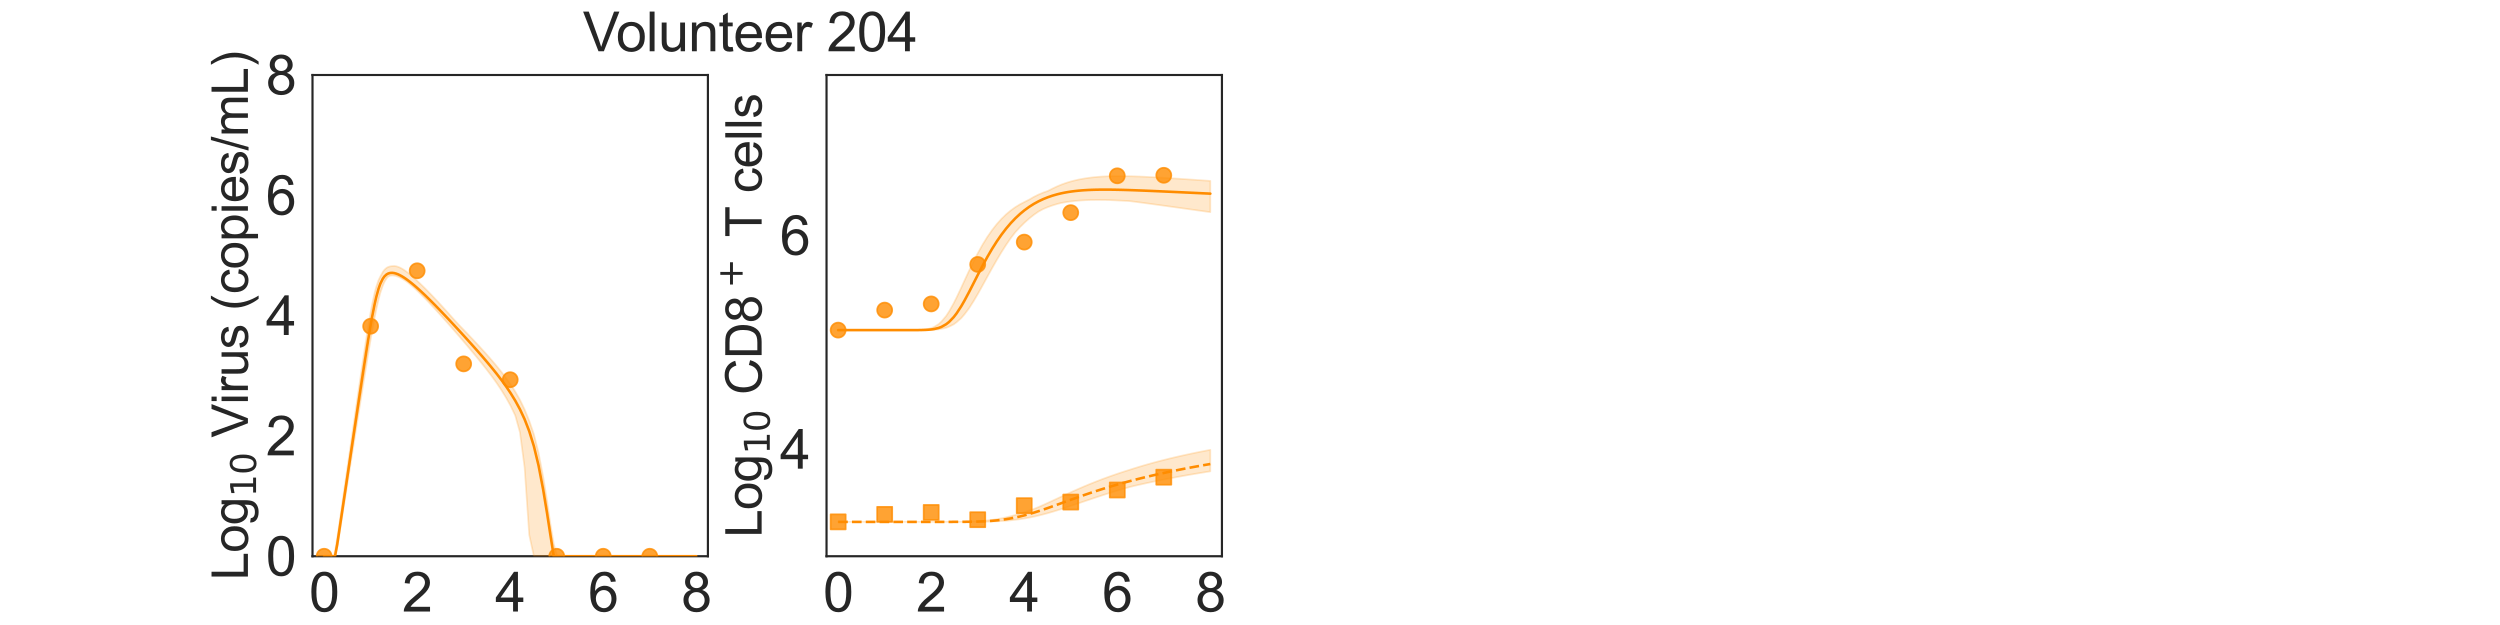 <?xml version="1.0" encoding="utf-8" standalone="no"?>
<!DOCTYPE svg PUBLIC "-//W3C//DTD SVG 1.1//EN"
  "http://www.w3.org/Graphics/SVG/1.1/DTD/svg11.dtd">
<svg xmlns:xlink="http://www.w3.org/1999/xlink" width="1440pt" height="360pt" viewBox="0 0 1440 360" xmlns="http://www.w3.org/2000/svg" version="1.1">
 <defs>
  <style type="text/css">*{stroke-linejoin: round; stroke-linecap: butt}</style>
 </defs>
 <g id="figure_1">
  <g id="patch_1">
   <path d="M 0 360 
L 1440 360 
L 1440 0 
L 0 0 
z
" style="fill: #ffffff"/>
  </g>
  <g id="axes_1">
   <g id="patch_2">
    <path d="M 180 320.4 
L 407.755 320.4 
L 407.755 43.2 
L 180 43.2 
z
" style="fill: #ffffff"/>
   </g>
   <g id="matplotlib.axis_1">
    <g id="xtick_1">
     <g id="text_1">
      <!-- 0 -->
      <g style="fill: #262626" transform="translate(178.024 352.232) scale(0.312 -0.312)">
       <defs>
        <path id="ArialMT-30" d="M 266 2259 
Q 266 3072 433 3567 
Q 600 4063 929 4331 
Q 1259 4600 1759 4600 
Q 2128 4600 2406 4451 
Q 2684 4303 2865 4023 
Q 3047 3744 3150 3342 
Q 3253 2941 3253 2259 
Q 3253 1453 3087 958 
Q 2922 463 2592 192 
Q 2263 -78 1759 -78 
Q 1097 -78 719 397 
Q 266 969 266 2259 
z
M 844 2259 
Q 844 1131 1108 757 
Q 1372 384 1759 384 
Q 2147 384 2411 759 
Q 2675 1134 2675 2259 
Q 2675 3391 2411 3762 
Q 2147 4134 1753 4134 
Q 1366 4134 1134 3806 
Q 844 3388 844 2259 
z
" transform="scale(0.016)"/>
       </defs>
       <use xlink:href="#ArialMT-30"/>
      </g>
     </g>
    </g>
    <g id="xtick_2">
     <g id="text_2">
      <!-- 2 -->
      <g style="fill: #262626" transform="translate(231.613 352.232) scale(0.312 -0.312)">
       <defs>
        <path id="ArialMT-32" d="M 3222 541 
L 3222 0 
L 194 0 
Q 188 203 259 391 
Q 375 700 629 1000 
Q 884 1300 1366 1694 
Q 2113 2306 2375 2664 
Q 2638 3022 2638 3341 
Q 2638 3675 2398 3904 
Q 2159 4134 1775 4134 
Q 1369 4134 1125 3890 
Q 881 3647 878 3216 
L 300 3275 
Q 359 3922 746 4261 
Q 1134 4600 1788 4600 
Q 2447 4600 2831 4234 
Q 3216 3869 3216 3328 
Q 3216 3053 3103 2787 
Q 2991 2522 2730 2228 
Q 2469 1934 1863 1422 
Q 1356 997 1212 845 
Q 1069 694 975 541 
L 3222 541 
z
" transform="scale(0.016)"/>
       </defs>
       <use xlink:href="#ArialMT-32"/>
      </g>
     </g>
    </g>
    <g id="xtick_3">
     <g id="text_3">
      <!-- 4 -->
      <g style="fill: #262626" transform="translate(285.202 352.232) scale(0.312 -0.312)">
       <defs>
        <path id="ArialMT-34" d="M 2069 0 
L 2069 1097 
L 81 1097 
L 81 1613 
L 2172 4581 
L 2631 4581 
L 2631 1613 
L 3250 1613 
L 3250 1097 
L 2631 1097 
L 2631 0 
L 2069 0 
z
M 2069 1613 
L 2069 3678 
L 634 1613 
L 2069 1613 
z
" transform="scale(0.016)"/>
       </defs>
       <use xlink:href="#ArialMT-34"/>
      </g>
     </g>
    </g>
    <g id="xtick_4">
     <g id="text_4">
      <!-- 6 -->
      <g style="fill: #262626" transform="translate(338.792 352.232) scale(0.312 -0.312)">
       <defs>
        <path id="ArialMT-36" d="M 3184 3459 
L 2625 3416 
Q 2550 3747 2413 3897 
Q 2184 4138 1850 4138 
Q 1581 4138 1378 3988 
Q 1113 3794 959 3422 
Q 806 3050 800 2363 
Q 1003 2672 1297 2822 
Q 1591 2972 1913 2972 
Q 2475 2972 2870 2558 
Q 3266 2144 3266 1488 
Q 3266 1056 3080 686 
Q 2894 316 2569 119 
Q 2244 -78 1831 -78 
Q 1128 -78 684 439 
Q 241 956 241 2144 
Q 241 3472 731 4075 
Q 1159 4600 1884 4600 
Q 2425 4600 2770 4297 
Q 3116 3994 3184 3459 
z
M 888 1484 
Q 888 1194 1011 928 
Q 1134 663 1356 523 
Q 1578 384 1822 384 
Q 2178 384 2434 671 
Q 2691 959 2691 1453 
Q 2691 1928 2437 2201 
Q 2184 2475 1800 2475 
Q 1419 2475 1153 2201 
Q 888 1928 888 1484 
z
" transform="scale(0.016)"/>
       </defs>
       <use xlink:href="#ArialMT-36"/>
      </g>
     </g>
    </g>
    <g id="xtick_5">
     <g id="text_5">
      <!-- 8 -->
      <g style="fill: #262626" transform="translate(392.381 352.232) scale(0.312 -0.312)">
       <defs>
        <path id="ArialMT-38" d="M 1131 2484 
Q 781 2613 612 2850 
Q 444 3088 444 3419 
Q 444 3919 803 4259 
Q 1163 4600 1759 4600 
Q 2359 4600 2725 4251 
Q 3091 3903 3091 3403 
Q 3091 3084 2923 2848 
Q 2756 2613 2416 2484 
Q 2838 2347 3058 2040 
Q 3278 1734 3278 1309 
Q 3278 722 2862 322 
Q 2447 -78 1769 -78 
Q 1091 -78 675 323 
Q 259 725 259 1325 
Q 259 1772 486 2073 
Q 713 2375 1131 2484 
z
M 1019 3438 
Q 1019 3113 1228 2906 
Q 1438 2700 1772 2700 
Q 2097 2700 2305 2904 
Q 2513 3109 2513 3406 
Q 2513 3716 2298 3927 
Q 2084 4138 1766 4138 
Q 1444 4138 1231 3931 
Q 1019 3725 1019 3438 
z
M 838 1322 
Q 838 1081 952 856 
Q 1066 631 1291 507 
Q 1516 384 1775 384 
Q 2178 384 2440 643 
Q 2703 903 2703 1303 
Q 2703 1709 2433 1975 
Q 2163 2241 1756 2241 
Q 1359 2241 1098 1978 
Q 838 1716 838 1322 
z
" transform="scale(0.016)"/>
       </defs>
       <use xlink:href="#ArialMT-38"/>
      </g>
     </g>
    </g>
    <g id="text_6">
     <!-- Time (d) -->
     <g style="fill: #262626" transform="translate(241.191 383.253) scale(0.286 -0.286)">
      <defs>
       <path id="ArialMT-54" d="M 1659 0 
L 1659 4041 
L 150 4041 
L 150 4581 
L 3781 4581 
L 3781 4041 
L 2266 4041 
L 2266 0 
L 1659 0 
z
" transform="scale(0.016)"/>
       <path id="ArialMT-69" d="M 425 3934 
L 425 4581 
L 988 4581 
L 988 3934 
L 425 3934 
z
M 425 0 
L 425 3319 
L 988 3319 
L 988 0 
L 425 0 
z
" transform="scale(0.016)"/>
       <path id="ArialMT-6d" d="M 422 0 
L 422 3319 
L 925 3319 
L 925 2853 
Q 1081 3097 1340 3245 
Q 1600 3394 1931 3394 
Q 2300 3394 2536 3241 
Q 2772 3088 2869 2813 
Q 3263 3394 3894 3394 
Q 4388 3394 4653 3120 
Q 4919 2847 4919 2278 
L 4919 0 
L 4359 0 
L 4359 2091 
Q 4359 2428 4304 2576 
Q 4250 2725 4106 2815 
Q 3963 2906 3769 2906 
Q 3419 2906 3187 2673 
Q 2956 2441 2956 1928 
L 2956 0 
L 2394 0 
L 2394 2156 
Q 2394 2531 2256 2718 
Q 2119 2906 1806 2906 
Q 1569 2906 1367 2781 
Q 1166 2656 1075 2415 
Q 984 2175 984 1722 
L 984 0 
L 422 0 
z
" transform="scale(0.016)"/>
       <path id="ArialMT-65" d="M 2694 1069 
L 3275 997 
Q 3138 488 2766 206 
Q 2394 -75 1816 -75 
Q 1088 -75 661 373 
Q 234 822 234 1631 
Q 234 2469 665 2931 
Q 1097 3394 1784 3394 
Q 2450 3394 2872 2941 
Q 3294 2488 3294 1666 
Q 3294 1616 3291 1516 
L 816 1516 
Q 847 969 1125 678 
Q 1403 388 1819 388 
Q 2128 388 2347 550 
Q 2566 713 2694 1069 
z
M 847 1978 
L 2700 1978 
Q 2663 2397 2488 2606 
Q 2219 2931 1791 2931 
Q 1403 2931 1139 2672 
Q 875 2413 847 1978 
z
" transform="scale(0.016)"/>
       <path id="ArialMT-20" transform="scale(0.016)"/>
       <path id="ArialMT-28" d="M 1497 -1347 
Q 1031 -759 709 28 
Q 388 816 388 1659 
Q 388 2403 628 3084 
Q 909 3875 1497 4659 
L 1900 4659 
Q 1522 4009 1400 3731 
Q 1209 3300 1100 2831 
Q 966 2247 966 1656 
Q 966 153 1900 -1347 
L 1497 -1347 
z
" transform="scale(0.016)"/>
       <path id="ArialMT-64" d="M 2575 0 
L 2575 419 
Q 2259 -75 1647 -75 
Q 1250 -75 917 144 
Q 584 363 401 755 
Q 219 1147 219 1656 
Q 219 2153 384 2558 
Q 550 2963 881 3178 
Q 1213 3394 1622 3394 
Q 1922 3394 2156 3267 
Q 2391 3141 2538 2938 
L 2538 4581 
L 3097 4581 
L 3097 0 
L 2575 0 
z
M 797 1656 
Q 797 1019 1065 703 
Q 1334 388 1700 388 
Q 2069 388 2326 689 
Q 2584 991 2584 1609 
Q 2584 2291 2321 2609 
Q 2059 2928 1675 2928 
Q 1300 2928 1048 2622 
Q 797 2316 797 1656 
z
" transform="scale(0.016)"/>
       <path id="ArialMT-29" d="M 791 -1347 
L 388 -1347 
Q 1322 153 1322 1656 
Q 1322 2244 1188 2822 
Q 1081 3291 891 3722 
Q 769 4003 388 4659 
L 791 4659 
Q 1378 3875 1659 3084 
Q 1900 2403 1900 1659 
Q 1900 816 1576 28 
Q 1253 -759 791 -1347 
z
" transform="scale(0.016)"/>
      </defs>
      <use xlink:href="#ArialMT-54"/>
      <use xlink:href="#ArialMT-69" x="57.334"/>
      <use xlink:href="#ArialMT-6d" x="79.551"/>
      <use xlink:href="#ArialMT-65" x="162.852"/>
      <use xlink:href="#ArialMT-20" x="218.467"/>
      <use xlink:href="#ArialMT-28" x="246.25"/>
      <use xlink:href="#ArialMT-64" x="279.551"/>
      <use xlink:href="#ArialMT-29" x="335.166"/>
     </g>
    </g>
   </g>
   <g id="matplotlib.axis_2">
    <g id="ytick_1">
     <g id="text_7">
      <!-- 0 -->
      <g style="fill: #262626" transform="translate(153.15 331.566) scale(0.312 -0.312)">
       <use xlink:href="#ArialMT-30"/>
      </g>
     </g>
    </g>
    <g id="ytick_2">
     <g id="text_8">
      <!-- 2 -->
      <g style="fill: #262626" transform="translate(153.15 262.266) scale(0.312 -0.312)">
       <use xlink:href="#ArialMT-32"/>
      </g>
     </g>
    </g>
    <g id="ytick_3">
     <g id="text_9">
      <!-- 4 -->
      <g style="fill: #262626" transform="translate(153.15 192.966) scale(0.312 -0.312)">
       <use xlink:href="#ArialMT-34"/>
      </g>
     </g>
    </g>
    <g id="ytick_4">
     <g id="text_10">
      <!-- 6 -->
      <g style="fill: #262626" transform="translate(153.15 123.666) scale(0.312 -0.312)">
       <use xlink:href="#ArialMT-36"/>
      </g>
     </g>
    </g>
    <g id="ytick_5">
     <g id="text_11">
      <!-- 8 -->
      <g style="fill: #262626" transform="translate(153.15 54.366) scale(0.312 -0.312)">
       <use xlink:href="#ArialMT-38"/>
      </g>
     </g>
    </g>
    <g id="text_12">
     <!-- Log$_{10}$ Virus (copies/mL) -->
     <g style="fill: #262626" transform="translate(142.858 334.238) rotate(-90) scale(0.286 -0.286)">
      <defs>
       <path id="ArialMT-4c" d="M 469 0 
L 469 4581 
L 1075 4581 
L 1075 541 
L 3331 541 
L 3331 0 
L 469 0 
z
" transform="scale(0.016)"/>
       <path id="ArialMT-6f" d="M 213 1659 
Q 213 2581 725 3025 
Q 1153 3394 1769 3394 
Q 2453 3394 2887 2945 
Q 3322 2497 3322 1706 
Q 3322 1066 3130 698 
Q 2938 331 2570 128 
Q 2203 -75 1769 -75 
Q 1072 -75 642 372 
Q 213 819 213 1659 
z
M 791 1659 
Q 791 1022 1069 705 
Q 1347 388 1769 388 
Q 2188 388 2466 706 
Q 2744 1025 2744 1678 
Q 2744 2294 2464 2611 
Q 2184 2928 1769 2928 
Q 1347 2928 1069 2612 
Q 791 2297 791 1659 
z
" transform="scale(0.016)"/>
       <path id="ArialMT-67" d="M 319 -275 
L 866 -356 
Q 900 -609 1056 -725 
Q 1266 -881 1628 -881 
Q 2019 -881 2231 -725 
Q 2444 -569 2519 -288 
Q 2563 -116 2559 434 
Q 2191 0 1641 0 
Q 956 0 581 494 
Q 206 988 206 1678 
Q 206 2153 378 2554 
Q 550 2956 876 3175 
Q 1203 3394 1644 3394 
Q 2231 3394 2613 2919 
L 2613 3319 
L 3131 3319 
L 3131 450 
Q 3131 -325 2973 -648 
Q 2816 -972 2473 -1159 
Q 2131 -1347 1631 -1347 
Q 1038 -1347 672 -1080 
Q 306 -813 319 -275 
z
M 784 1719 
Q 784 1066 1043 766 
Q 1303 466 1694 466 
Q 2081 466 2343 764 
Q 2606 1063 2606 1700 
Q 2606 2309 2336 2618 
Q 2066 2928 1684 2928 
Q 1309 2928 1046 2623 
Q 784 2319 784 1719 
z
" transform="scale(0.016)"/>
       <path id="DejaVuSans-31" d="M 794 531 
L 1825 531 
L 1825 4091 
L 703 3866 
L 703 4441 
L 1819 4666 
L 2450 4666 
L 2450 531 
L 3481 531 
L 3481 0 
L 794 0 
L 794 531 
z
" transform="scale(0.016)"/>
       <path id="DejaVuSans-30" d="M 2034 4250 
Q 1547 4250 1301 3770 
Q 1056 3291 1056 2328 
Q 1056 1369 1301 889 
Q 1547 409 2034 409 
Q 2525 409 2770 889 
Q 3016 1369 3016 2328 
Q 3016 3291 2770 3770 
Q 2525 4250 2034 4250 
z
M 2034 4750 
Q 2819 4750 3233 4129 
Q 3647 3509 3647 2328 
Q 3647 1150 3233 529 
Q 2819 -91 2034 -91 
Q 1250 -91 836 529 
Q 422 1150 422 2328 
Q 422 3509 836 4129 
Q 1250 4750 2034 4750 
z
" transform="scale(0.016)"/>
       <path id="ArialMT-56" d="M 1803 0 
L 28 4581 
L 684 4581 
L 1875 1253 
Q 2019 853 2116 503 
Q 2222 878 2363 1253 
L 3600 4581 
L 4219 4581 
L 2425 0 
L 1803 0 
z
" transform="scale(0.016)"/>
       <path id="ArialMT-72" d="M 416 0 
L 416 3319 
L 922 3319 
L 922 2816 
Q 1116 3169 1280 3281 
Q 1444 3394 1641 3394 
Q 1925 3394 2219 3213 
L 2025 2691 
Q 1819 2813 1613 2813 
Q 1428 2813 1281 2702 
Q 1134 2591 1072 2394 
Q 978 2094 978 1738 
L 978 0 
L 416 0 
z
" transform="scale(0.016)"/>
       <path id="ArialMT-75" d="M 2597 0 
L 2597 488 
Q 2209 -75 1544 -75 
Q 1250 -75 995 37 
Q 741 150 617 320 
Q 494 491 444 738 
Q 409 903 409 1263 
L 409 3319 
L 972 3319 
L 972 1478 
Q 972 1038 1006 884 
Q 1059 663 1231 536 
Q 1403 409 1656 409 
Q 1909 409 2131 539 
Q 2353 669 2445 892 
Q 2538 1116 2538 1541 
L 2538 3319 
L 3100 3319 
L 3100 0 
L 2597 0 
z
" transform="scale(0.016)"/>
       <path id="ArialMT-73" d="M 197 991 
L 753 1078 
Q 800 744 1014 566 
Q 1228 388 1613 388 
Q 2000 388 2187 545 
Q 2375 703 2375 916 
Q 2375 1106 2209 1216 
Q 2094 1291 1634 1406 
Q 1016 1563 777 1677 
Q 538 1791 414 1992 
Q 291 2194 291 2438 
Q 291 2659 392 2848 
Q 494 3038 669 3163 
Q 800 3259 1026 3326 
Q 1253 3394 1513 3394 
Q 1903 3394 2198 3281 
Q 2494 3169 2634 2976 
Q 2775 2784 2828 2463 
L 2278 2388 
Q 2241 2644 2061 2787 
Q 1881 2931 1553 2931 
Q 1166 2931 1000 2803 
Q 834 2675 834 2503 
Q 834 2394 903 2306 
Q 972 2216 1119 2156 
Q 1203 2125 1616 2013 
Q 2213 1853 2448 1751 
Q 2684 1650 2818 1456 
Q 2953 1263 2953 975 
Q 2953 694 2789 445 
Q 2625 197 2315 61 
Q 2006 -75 1616 -75 
Q 969 -75 630 194 
Q 291 463 197 991 
z
" transform="scale(0.016)"/>
       <path id="ArialMT-63" d="M 2588 1216 
L 3141 1144 
Q 3050 572 2676 248 
Q 2303 -75 1759 -75 
Q 1078 -75 664 370 
Q 250 816 250 1647 
Q 250 2184 428 2587 
Q 606 2991 970 3192 
Q 1334 3394 1763 3394 
Q 2303 3394 2647 3120 
Q 2991 2847 3088 2344 
L 2541 2259 
Q 2463 2594 2264 2762 
Q 2066 2931 1784 2931 
Q 1359 2931 1093 2626 
Q 828 2322 828 1663 
Q 828 994 1084 691 
Q 1341 388 1753 388 
Q 2084 388 2306 591 
Q 2528 794 2588 1216 
z
" transform="scale(0.016)"/>
       <path id="ArialMT-70" d="M 422 -1272 
L 422 3319 
L 934 3319 
L 934 2888 
Q 1116 3141 1344 3267 
Q 1572 3394 1897 3394 
Q 2322 3394 2647 3175 
Q 2972 2956 3137 2557 
Q 3303 2159 3303 1684 
Q 3303 1175 3120 767 
Q 2938 359 2589 142 
Q 2241 -75 1856 -75 
Q 1575 -75 1351 44 
Q 1128 163 984 344 
L 984 -1272 
L 422 -1272 
z
M 931 1641 
Q 931 1000 1190 694 
Q 1450 388 1819 388 
Q 2194 388 2461 705 
Q 2728 1022 2728 1688 
Q 2728 2322 2467 2637 
Q 2206 2953 1844 2953 
Q 1484 2953 1207 2617 
Q 931 2281 931 1641 
z
" transform="scale(0.016)"/>
       <path id="ArialMT-2f" d="M 0 -78 
L 1328 4659 
L 1778 4659 
L 453 -78 
L 0 -78 
z
" transform="scale(0.016)"/>
      </defs>
      <use xlink:href="#ArialMT-4c" transform="translate(0 0.203)"/>
      <use xlink:href="#ArialMT-6f" transform="translate(55.615 0.203)"/>
      <use xlink:href="#ArialMT-67" transform="translate(111.23 0.203)"/>
      <use xlink:href="#DejaVuSans-31" transform="translate(167.803 -16.203) scale(0.7)"/>
      <use xlink:href="#DejaVuSans-30" transform="translate(212.339 -16.203) scale(0.7)"/>
      <use xlink:href="#ArialMT-20" transform="translate(259.609 0.203)"/>
      <use xlink:href="#ArialMT-56" transform="translate(287.393 0.203)"/>
      <use xlink:href="#ArialMT-69" transform="translate(354.092 0.203)"/>
      <use xlink:href="#ArialMT-72" transform="translate(376.309 0.203)"/>
      <use xlink:href="#ArialMT-75" transform="translate(409.609 0.203)"/>
      <use xlink:href="#ArialMT-73" transform="translate(465.225 0.203)"/>
      <use xlink:href="#ArialMT-20" transform="translate(515.225 0.203)"/>
      <use xlink:href="#ArialMT-28" transform="translate(543.008 0.203)"/>
      <use xlink:href="#ArialMT-63" transform="translate(576.309 0.203)"/>
      <use xlink:href="#ArialMT-6f" transform="translate(626.309 0.203)"/>
      <use xlink:href="#ArialMT-70" transform="translate(681.924 0.203)"/>
      <use xlink:href="#ArialMT-69" transform="translate(737.539 0.203)"/>
      <use xlink:href="#ArialMT-65" transform="translate(759.756 0.203)"/>
      <use xlink:href="#ArialMT-73" transform="translate(815.371 0.203)"/>
      <use xlink:href="#ArialMT-2f" transform="translate(865.371 0.203)"/>
      <use xlink:href="#ArialMT-6d" transform="translate(893.154 0.203)"/>
      <use xlink:href="#ArialMT-4c" transform="translate(976.455 0.203)"/>
      <use xlink:href="#ArialMT-29" transform="translate(1032.07 0.203)"/>
     </g>
    </g>
   </g>
   <g id="patch_3">
    <path d="M 180 320.4 
L 180 43.2 
" style="fill: none; stroke: #262626; stroke-width: 1.25; stroke-linejoin: miter; stroke-linecap: square"/>
   </g>
   <g id="patch_4">
    <path d="M 407.755 320.4 
L 407.755 43.2 
" style="fill: none; stroke: #262626; stroke-width: 1.25; stroke-linejoin: miter; stroke-linecap: square"/>
   </g>
   <g id="patch_5">
    <path d="M 180 320.4 
L 407.755 320.4 
" style="fill: none; stroke: #262626; stroke-width: 1.25; stroke-linejoin: miter; stroke-linecap: square"/>
   </g>
   <g id="patch_6">
    <path d="M 180 43.2 
L 407.755 43.2 
" style="fill: none; stroke: #262626; stroke-width: 1.25; stroke-linejoin: miter; stroke-linecap: square"/>
   </g>
   <g id="PolyCollection_1">
    <defs>
     <path id="mf6b9e739d9" d="M 186.699 -39.6 
L 186.699 -39.6 
L 186.699 -39.6 
L 186.703 -39.6 
L 186.742 -39.6 
L 186.841 -39.6 
L 186.982 -39.6 
L 187.413 -39.6 
L 187.743 -39.6 
L 188.607 -39.6 
L 189.137 -39.6 
L 190.435 -39.6 
L 191.049 -39.6 
L 192.255 -39.6 
L 192.957 -39.6 
L 194.212 -44.488 
L 194.975 -48.938 
L 196.22 -56.801 
L 197.035 -61.923 
L 198.286 -69.817 
L 199.138 -75.181 
L 200.385 -83.048 
L 201.266 -88.593 
L 202.637 -97.25 
L 203.503 -102.71 
L 204.698 -110.223 
L 205.599 -115.888 
L 206.903 -124.074 
L 207.8 -129.701 
L 209.021 -137.305 
L 209.942 -143.027 
L 211.267 -151.143 
L 212.19 -156.752 
L 213.465 -164.25 
L 214.421 -169.735 
L 215.809 -177.112 
L 216.76 -181.893 
L 218.061 -187.507 
L 219.043 -191.232 
L 220.476 -195.395 
L 221.453 -197.639 
L 222.656 -199.65 
L 223.601 -200.67 
L 224.736 -201.208 
L 225.87 -201.337 
L 227.005 -201.252 
L 228.14 -200.998 
L 229.289 -200.602 
L 230.438 -200.092 
L 231.587 -199.487 
L 232.736 -198.803 
L 233.885 -198.052 
L 235.034 -197.194 
L 236.183 -196.254 
L 237.332 -195.27 
L 238.481 -194.248 
L 239.631 -193.192 
L 240.822 -192.066 
L 242.098 -190.829 
L 244.611 -188.298 
L 246.196 -186.673 
L 248.875 -183.831 
L 250.563 -182.018 
L 253.242 -179.073 
L 254.943 -177.186 
L 257.623 -174.167 
L 259.483 -172.056 
L 262.098 -169.054 
L 264.713 -166.026 
L 267.328 -162.967 
L 270.007 -159.8 
L 272.687 -156.594 
L 275.366 -153.338 
L 278.046 -150.017 
L 280.725 -146.607 
L 283.405 -143.074 
L 286.084 -139.368 
L 288.764 -135.354 
L 291.443 -131.012 
L 294.123 -126.202 
L 296.802 -120.622 
L 299.481 -111.039 
L 302.161 -90.836 
L 304.84 -51.917 
L 307.52 -39.6 
L 310.199 -39.6 
L 312.879 -39.6 
L 315.064 -39.6 
L 317.018 -39.6 
L 318.973 -39.6 
L 320.927 -39.6 
L 322.882 -39.6 
L 324.837 -39.6 
L 326.791 -39.6 
L 328.746 -39.6 
L 330.7 -39.6 
L 332.655 -39.6 
L 334.619 -39.6 
L 336.648 -39.6 
L 338.734 -39.6 
L 340.878 -39.6 
L 343.056 -39.6 
L 345.27 -39.6 
L 347.517 -39.6 
L 349.809 -39.6 
L 352.156 -39.6 
L 354.574 -39.6 
L 357.253 -39.6 
L 359.933 -39.6 
L 362.612 -39.6 
L 365.292 -39.6 
L 367.971 -39.6 
L 370.651 -39.6 
L 373.33 -39.6 
L 376.01 -39.6 
L 378.689 -39.6 
L 381.369 -39.6 
L 384.048 -39.6 
L 386.728 -39.6 
L 389.407 -39.6 
L 392.087 -39.6 
L 394.766 -39.6 
L 397.446 -39.6 
L 400.125 -39.6 
L 401.056 -39.6 
L 401.056 -39.6 
L 401.056 -39.6 
L 400.125 -39.6 
L 397.446 -39.6 
L 394.766 -39.6 
L 392.087 -39.6 
L 389.407 -39.6 
L 386.728 -39.6 
L 384.048 -39.6 
L 381.369 -39.6 
L 378.689 -39.6 
L 376.01 -39.6 
L 373.33 -39.6 
L 370.651 -39.6 
L 367.971 -39.6 
L 365.292 -39.6 
L 362.612 -39.6 
L 359.933 -39.6 
L 357.253 -39.6 
L 354.574 -39.6 
L 352.156 -39.6 
L 349.809 -39.6 
L 347.517 -39.6 
L 345.27 -39.6 
L 343.056 -39.6 
L 340.878 -39.6 
L 338.734 -39.6 
L 336.648 -39.6 
L 334.619 -39.6 
L 332.655 -39.6 
L 330.7 -39.6 
L 328.746 -39.6 
L 326.791 -39.6 
L 324.837 -39.6 
L 322.882 -39.6 
L 320.927 -40.052 
L 318.973 -46.598 
L 317.018 -58.261 
L 315.064 -71.894 
L 312.879 -85.315 
L 310.199 -99.168 
L 307.52 -109.849 
L 304.84 -117.664 
L 302.161 -124.205 
L 299.481 -129.724 
L 296.802 -134.414 
L 294.123 -138.561 
L 291.443 -142.335 
L 288.764 -145.842 
L 286.084 -149.155 
L 283.405 -152.323 
L 280.725 -155.383 
L 278.046 -158.361 
L 275.366 -161.276 
L 272.687 -164.144 
L 270.007 -166.974 
L 267.328 -169.773 
L 264.713 -172.479 
L 262.098 -175.275 
L 259.483 -178.217 
L 257.623 -180.293 
L 254.943 -183.248 
L 253.242 -185.106 
L 250.563 -187.979 
L 248.875 -189.765 
L 246.196 -192.521 
L 244.611 -194.122 
L 242.098 -196.561 
L 240.822 -197.762 
L 239.631 -198.893 
L 238.481 -199.955 
L 237.332 -200.976 
L 236.183 -201.95 
L 235.034 -202.871 
L 233.885 -203.731 
L 232.736 -204.519 
L 231.587 -205.224 
L 230.438 -205.828 
L 229.289 -206.313 
L 228.14 -206.652 
L 227.005 -206.812 
L 225.87 -206.736 
L 224.736 -206.567 
L 223.601 -206.225 
L 222.656 -205.722 
L 221.453 -204.65 
L 220.476 -203.327 
L 219.043 -200.695 
L 218.061 -198.706 
L 216.76 -194.859 
L 215.809 -191.407 
L 214.421 -184.99 
L 213.465 -180.014 
L 212.19 -172.537 
L 211.267 -166.827 
L 209.942 -158.204 
L 209.021 -152.073 
L 207.8 -143.797 
L 206.903 -137.669 
L 205.599 -128.683 
L 204.698 -122.46 
L 203.503 -114.188 
L 202.637 -108.194 
L 201.266 -98.654 
L 200.385 -92.544 
L 199.138 -83.871 
L 198.286 -77.964 
L 197.035 -69.262 
L 196.22 -63.619 
L 194.975 -54.954 
L 194.212 -49.942 
L 192.957 -42.348 
L 192.255 -39.672 
L 191.049 -39.6 
L 190.435 -39.6 
L 189.137 -39.6 
L 188.607 -39.6 
L 187.743 -39.6 
L 187.413 -39.6 
L 186.982 -39.6 
L 186.841 -39.6 
L 186.742 -39.6 
L 186.703 -39.6 
L 186.699 -39.6 
L 186.699 -39.6 
z
" style="stroke: #ff8c00; stroke-opacity: 0.2"/>
    </defs>
    <g clip-path="url(#pc49e21af0c)">
     <use xlink:href="#mf6b9e739d9" x="0" y="360" style="fill: #ff8c00; fill-opacity: 0.2; stroke: #ff8c00; stroke-opacity: 0.2"/>
    </g>
   </g>
   <g id="PathCollection_1">
    <defs>
     <path id="m32a5de4a27" d="M 0 4.33 
C 1.148 4.33 2.25 3.874 3.062 3.062 
C 3.874 2.25 4.33 1.148 4.33 0 
C 4.33 -1.148 3.874 -2.25 3.062 -3.062 
C 2.25 -3.874 1.148 -4.33 0 -4.33 
C -1.148 -4.33 -2.25 -3.874 -3.062 -3.062 
C -3.874 -2.25 -4.33 -1.148 -4.33 0 
C -4.33 1.148 -3.874 2.25 -3.062 3.062 
C -2.25 3.874 -1.148 4.33 0 4.33 
z
" style="stroke: #ff8c00; stroke-opacity: 0.8"/>
    </defs>
    <g clip-path="url(#pc49e21af0c)">
     <use xlink:href="#m32a5de4a27" x="186.699" y="320.4" style="fill: #ff8c00; fill-opacity: 0.8; stroke: #ff8c00; stroke-opacity: 0.8"/>
     <use xlink:href="#m32a5de4a27" x="213.493" y="187.901" style="fill: #ff8c00; fill-opacity: 0.8; stroke: #ff8c00; stroke-opacity: 0.8"/>
     <use xlink:href="#m32a5de4a27" x="240.288" y="155.969" style="fill: #ff8c00; fill-opacity: 0.8; stroke: #ff8c00; stroke-opacity: 0.8"/>
     <use xlink:href="#m32a5de4a27" x="267.083" y="209.595" style="fill: #ff8c00; fill-opacity: 0.8; stroke: #ff8c00; stroke-opacity: 0.8"/>
     <use xlink:href="#m32a5de4a27" x="293.878" y="218.72" style="fill: #ff8c00; fill-opacity: 0.8; stroke: #ff8c00; stroke-opacity: 0.8"/>
     <use xlink:href="#m32a5de4a27" x="320.672" y="320.4" style="fill: #ff8c00; fill-opacity: 0.8; stroke: #ff8c00; stroke-opacity: 0.8"/>
     <use xlink:href="#m32a5de4a27" x="347.467" y="320.4" style="fill: #ff8c00; fill-opacity: 0.8; stroke: #ff8c00; stroke-opacity: 0.8"/>
     <use xlink:href="#m32a5de4a27" x="374.262" y="320.4" style="fill: #ff8c00; fill-opacity: 0.8; stroke: #ff8c00; stroke-opacity: 0.8"/>
    </g>
   </g>
   <g id="line2d_1">
    <path d="M 186.699 320.4 
L 186.699 320.4 
L 186.703 320.4 
L 186.742 320.4 
L 186.841 320.4 
L 186.982 320.4 
L 187.413 320.4 
L 187.743 320.4 
L 188.607 320.4 
L 189.137 320.4 
L 190.435 320.4 
L 191.049 320.4 
L 192.255 320.4 
L 192.957 320.4 
L 194.212 313.704 
L 194.975 308.638 
L 196.22 300.308 
L 197.035 294.9 
L 198.286 286.533 
L 199.138 280.871 
L 200.385 272.531 
L 201.266 266.681 
L 202.637 257.497 
L 203.503 251.75 
L 204.698 243.788 
L 205.599 237.819 
L 206.903 229.148 
L 207.8 223.245 
L 209.021 215.223 
L 209.942 209.256 
L 211.267 200.779 
L 212.19 195.056 
L 213.465 187.448 
L 214.421 182.11 
L 215.809 175.108 
L 216.76 170.953 
L 218.061 166.26 
L 219.043 163.486 
L 220.476 160.554 
L 221.453 159.193 
L 222.656 158.081 
L 223.601 157.552 
L 224.736 157.222 
L 225.87 157.154 
L 227.005 157.289 
L 228.14 157.585 
L 229.289 158.017 
L 230.438 158.56 
L 231.587 159.193 
L 232.736 159.903 
L 233.885 160.678 
L 235.034 161.509 
L 236.183 162.389 
L 237.332 163.31 
L 238.481 164.268 
L 239.631 165.258 
L 240.822 166.315 
L 242.098 167.477 
L 244.611 169.841 
L 246.196 171.377 
L 248.875 174.036 
L 250.563 175.743 
L 253.242 178.5 
L 254.943 180.273 
L 257.623 183.099 
L 259.483 185.078 
L 262.098 187.886 
L 264.713 190.72 
L 267.328 193.578 
L 270.007 196.534 
L 272.687 199.52 
L 275.366 202.544 
L 278.046 205.617 
L 280.725 208.753 
L 283.405 211.974 
L 286.084 215.308 
L 288.764 218.794 
L 291.443 222.486 
L 294.123 226.46 
L 296.802 230.826 
L 299.481 235.745 
L 302.161 241.464 
L 304.84 248.368 
L 307.52 257.023 
L 310.199 268.122 
L 312.879 282.123 
L 315.064 295.358 
L 317.018 308.075 
L 318.973 320.4 
L 320.927 320.4 
L 322.882 320.4 
L 324.837 320.4 
L 326.791 320.4 
L 328.746 320.4 
L 330.7 320.4 
L 332.655 320.4 
L 334.619 320.4 
L 336.648 320.4 
L 338.734 320.4 
L 340.878 320.4 
L 343.056 320.4 
L 345.27 320.4 
L 347.517 320.4 
L 349.809 320.4 
L 352.156 320.4 
L 354.574 320.4 
L 357.253 320.4 
L 359.933 320.4 
L 362.612 320.4 
L 365.292 320.4 
L 367.971 320.4 
L 370.651 320.4 
L 373.33 320.4 
L 376.01 320.4 
L 378.689 320.4 
L 381.369 320.4 
L 384.048 320.4 
L 386.728 320.4 
L 389.407 320.4 
L 392.087 320.4 
L 394.766 320.4 
L 397.446 320.4 
L 400.125 320.4 
L 401.056 320.4 
" clip-path="url(#pc49e21af0c)" style="fill: none; stroke: #ff8c00; stroke-width: 1.5; stroke-linecap: round"/>
   </g>
  </g>
  <g id="axes_2">
   <g id="patch_7">
    <path d="M 476.082 320.4 
L 703.837 320.4 
L 703.837 43.2 
L 476.082 43.2 
z
" style="fill: #ffffff"/>
   </g>
   <g id="matplotlib.axis_3">
    <g id="xtick_6">
     <g id="text_13">
      <!-- 0 -->
      <g style="fill: #262626" transform="translate(474.105 352.232) scale(0.312 -0.312)">
       <use xlink:href="#ArialMT-30"/>
      </g>
     </g>
    </g>
    <g id="xtick_7">
     <g id="text_14">
      <!-- 2 -->
      <g style="fill: #262626" transform="translate(527.695 352.232) scale(0.312 -0.312)">
       <use xlink:href="#ArialMT-32"/>
      </g>
     </g>
    </g>
    <g id="xtick_8">
     <g id="text_15">
      <!-- 4 -->
      <g style="fill: #262626" transform="translate(581.284 352.232) scale(0.312 -0.312)">
       <use xlink:href="#ArialMT-34"/>
      </g>
     </g>
    </g>
    <g id="xtick_9">
     <g id="text_16">
      <!-- 6 -->
      <g style="fill: #262626" transform="translate(634.874 352.232) scale(0.312 -0.312)">
       <use xlink:href="#ArialMT-36"/>
      </g>
     </g>
    </g>
    <g id="xtick_10">
     <g id="text_17">
      <!-- 8 -->
      <g style="fill: #262626" transform="translate(688.463 352.232) scale(0.312 -0.312)">
       <use xlink:href="#ArialMT-38"/>
      </g>
     </g>
    </g>
    <g id="text_18">
     <!-- Time (d) -->
     <g style="fill: #262626" transform="translate(537.273 383.253) scale(0.286 -0.286)">
      <use xlink:href="#ArialMT-54"/>
      <use xlink:href="#ArialMT-69" x="57.334"/>
      <use xlink:href="#ArialMT-6d" x="79.551"/>
      <use xlink:href="#ArialMT-65" x="162.852"/>
      <use xlink:href="#ArialMT-20" x="218.467"/>
      <use xlink:href="#ArialMT-28" x="246.25"/>
      <use xlink:href="#ArialMT-64" x="279.551"/>
      <use xlink:href="#ArialMT-29" x="335.166"/>
     </g>
    </g>
   </g>
   <g id="matplotlib.axis_4">
    <g id="ytick_6">
     <g id="text_19">
      <!-- 4 -->
      <g style="fill: #262626" transform="translate(449.232 269.966) scale(0.312 -0.312)">
       <use xlink:href="#ArialMT-34"/>
      </g>
     </g>
    </g>
    <g id="ytick_7">
     <g id="text_20">
      <!-- 6 -->
      <g style="fill: #262626" transform="translate(449.232 146.766) scale(0.312 -0.312)">
       <use xlink:href="#ArialMT-36"/>
      </g>
     </g>
    </g>
    <g id="text_21">
     <!-- Log$_{10}$ CD8$^+$ T cells -->
     <g style="fill: #262626" transform="translate(438.94 309.642) rotate(-90) scale(0.286 -0.286)">
      <defs>
       <path id="ArialMT-43" d="M 3763 1606 
L 4369 1453 
Q 4178 706 3683 314 
Q 3188 -78 2472 -78 
Q 1731 -78 1267 223 
Q 803 525 561 1097 
Q 319 1669 319 2325 
Q 319 3041 592 3573 
Q 866 4106 1370 4382 
Q 1875 4659 2481 4659 
Q 3169 4659 3637 4309 
Q 4106 3959 4291 3325 
L 3694 3184 
Q 3534 3684 3231 3912 
Q 2928 4141 2469 4141 
Q 1941 4141 1586 3887 
Q 1231 3634 1087 3207 
Q 944 2781 944 2328 
Q 944 1744 1114 1308 
Q 1284 872 1643 656 
Q 2003 441 2422 441 
Q 2931 441 3284 734 
Q 3638 1028 3763 1606 
z
" transform="scale(0.016)"/>
       <path id="ArialMT-44" d="M 494 0 
L 494 4581 
L 2072 4581 
Q 2606 4581 2888 4516 
Q 3281 4425 3559 4188 
Q 3922 3881 4101 3404 
Q 4281 2928 4281 2316 
Q 4281 1794 4159 1391 
Q 4038 988 3847 723 
Q 3656 459 3429 307 
Q 3203 156 2883 78 
Q 2563 0 2147 0 
L 494 0 
z
M 1100 541 
L 2078 541 
Q 2531 541 2789 625 
Q 3047 709 3200 863 
Q 3416 1078 3536 1442 
Q 3656 1806 3656 2325 
Q 3656 3044 3420 3430 
Q 3184 3816 2847 3947 
Q 2603 4041 2063 4041 
L 1100 4041 
L 1100 541 
z
" transform="scale(0.016)"/>
       <path id="DejaVuSans-2b" d="M 2944 4013 
L 2944 2272 
L 4684 2272 
L 4684 1741 
L 2944 1741 
L 2944 0 
L 2419 0 
L 2419 1741 
L 678 1741 
L 678 2272 
L 2419 2272 
L 2419 4013 
L 2944 4013 
z
" transform="scale(0.016)"/>
       <path id="ArialMT-6c" d="M 409 0 
L 409 4581 
L 972 4581 
L 972 0 
L 409 0 
z
" transform="scale(0.016)"/>
      </defs>
      <use xlink:href="#ArialMT-4c" transform="translate(0 0.827)"/>
      <use xlink:href="#ArialMT-6f" transform="translate(55.615 0.827)"/>
      <use xlink:href="#ArialMT-67" transform="translate(111.23 0.827)"/>
      <use xlink:href="#DejaVuSans-31" transform="translate(167.803 -15.58) scale(0.7)"/>
      <use xlink:href="#DejaVuSans-30" transform="translate(212.339 -15.58) scale(0.7)"/>
      <use xlink:href="#ArialMT-20" transform="translate(259.609 0.827)"/>
      <use xlink:href="#ArialMT-43" transform="translate(287.393 0.827)"/>
      <use xlink:href="#ArialMT-44" transform="translate(359.609 0.827)"/>
      <use xlink:href="#ArialMT-38" transform="translate(431.826 0.827)"/>
      <use xlink:href="#DejaVuSans-2b" transform="translate(502.036 39.108) scale(0.7)"/>
      <use xlink:href="#ArialMT-20" transform="translate(577.061 0.827)"/>
      <use xlink:href="#ArialMT-54" transform="translate(604.844 0.827)"/>
      <use xlink:href="#ArialMT-20" transform="translate(665.928 0.827)"/>
      <use xlink:href="#ArialMT-63" transform="translate(693.711 0.827)"/>
      <use xlink:href="#ArialMT-65" transform="translate(743.711 0.827)"/>
      <use xlink:href="#ArialMT-6c" transform="translate(799.326 0.827)"/>
      <use xlink:href="#ArialMT-6c" transform="translate(821.543 0.827)"/>
      <use xlink:href="#ArialMT-73" transform="translate(843.76 0.827)"/>
     </g>
    </g>
   </g>
   <g id="patch_8">
    <path d="M 476.082 320.4 
L 476.082 43.2 
" style="fill: none; stroke: #262626; stroke-width: 1.25; stroke-linejoin: miter; stroke-linecap: square"/>
   </g>
   <g id="patch_9">
    <path d="M 703.837 320.4 
L 703.837 43.2 
" style="fill: none; stroke: #262626; stroke-width: 1.25; stroke-linejoin: miter; stroke-linecap: square"/>
   </g>
   <g id="patch_10">
    <path d="M 476.082 320.4 
L 703.837 320.4 
" style="fill: none; stroke: #262626; stroke-width: 1.25; stroke-linejoin: miter; stroke-linecap: square"/>
   </g>
   <g id="patch_11">
    <path d="M 476.082 43.2 
L 703.837 43.2 
" style="fill: none; stroke: #262626; stroke-width: 1.25; stroke-linejoin: miter; stroke-linecap: square"/>
   </g>
   <g id="PolyCollection_2">
    <defs>
     <path id="m06a53ea919" d="M 482.78 -169.85 
L 482.78 -169.85 
L 482.781 -169.85 
L 482.785 -169.85 
L 482.824 -169.85 
L 482.923 -169.85 
L 483.063 -169.85 
L 483.494 -169.85 
L 483.824 -169.85 
L 484.689 -169.85 
L 485.219 -169.85 
L 486.517 -169.85 
L 487.131 -169.85 
L 488.337 -169.85 
L 489.038 -169.85 
L 490.294 -169.85 
L 491.057 -169.85 
L 492.302 -169.85 
L 493.116 -169.85 
L 494.367 -169.85 
L 495.22 -169.85 
L 496.467 -169.85 
L 497.348 -169.85 
L 498.719 -169.85 
L 499.585 -169.85 
L 500.78 -169.85 
L 501.681 -169.85 
L 502.985 -169.85 
L 503.882 -169.85 
L 505.103 -169.85 
L 506.024 -169.85 
L 507.348 -169.85 
L 508.271 -169.85 
L 509.547 -169.85 
L 510.503 -169.85 
L 511.891 -169.85 
L 512.842 -169.85 
L 514.143 -169.85 
L 515.125 -169.85 
L 516.557 -169.85 
L 517.534 -169.85 
L 518.737 -169.85 
L 519.683 -169.85 
L 520.817 -169.85 
L 521.952 -169.85 
L 523.087 -169.85 
L 524.221 -169.851 
L 525.37 -169.852 
L 526.519 -169.853 
L 527.668 -169.855 
L 528.818 -169.858 
L 529.967 -169.863 
L 531.116 -169.87 
L 532.265 -169.881 
L 533.414 -169.897 
L 534.563 -169.92 
L 535.712 -169.952 
L 536.904 -170 
L 538.179 -170.08 
L 540.692 -170.303 
L 542.278 -170.57 
L 544.957 -171.181 
L 546.644 -171.825 
L 549.324 -173.162 
L 551.025 -174.399 
L 553.705 -176.787 
L 555.564 -178.949 
L 558.179 -182.423 
L 560.794 -186.511 
L 563.409 -190.951 
L 566.089 -195.776 
L 568.768 -200.677 
L 571.448 -205.522 
L 574.127 -210.212 
L 576.807 -214.678 
L 579.486 -218.877 
L 582.166 -222.787 
L 584.845 -226.241 
L 587.525 -229.174 
L 590.204 -231.819 
L 592.884 -234.189 
L 595.563 -236.302 
L 598.243 -238.175 
L 600.922 -239.598 
L 603.602 -240.727 
L 606.281 -241.69 
L 608.96 -242.502 
L 611.145 -243.061 
L 613.1 -243.427 
L 615.054 -243.737 
L 617.009 -244.002 
L 618.964 -244.222 
L 620.918 -244.404 
L 622.873 -244.551 
L 624.827 -244.668 
L 626.782 -244.756 
L 628.736 -244.799 
L 630.701 -244.82 
L 632.729 -244.825 
L 634.815 -244.815 
L 636.96 -244.788 
L 639.138 -244.744 
L 641.352 -244.643 
L 643.598 -244.534 
L 645.891 -244.417 
L 648.238 -244.292 
L 650.656 -244.159 
L 653.335 -243.828 
L 656.015 -243.478 
L 658.694 -243.121 
L 661.374 -242.76 
L 664.053 -242.395 
L 666.732 -242.028 
L 669.412 -241.658 
L 672.091 -241.287 
L 674.771 -240.915 
L 677.45 -240.542 
L 680.13 -240.169 
L 682.809 -239.795 
L 685.489 -239.421 
L 688.168 -239.047 
L 690.848 -238.673 
L 693.527 -238.3 
L 696.207 -237.926 
L 697.138 -237.797 
L 697.138 -255.804 
L 697.138 -255.804 
L 696.207 -255.869 
L 693.527 -256.056 
L 690.848 -256.242 
L 688.168 -256.426 
L 685.489 -256.609 
L 682.809 -256.791 
L 680.13 -256.969 
L 677.45 -257.145 
L 674.771 -257.317 
L 672.091 -257.485 
L 669.412 -257.647 
L 666.732 -257.803 
L 664.053 -257.95 
L 661.374 -258.087 
L 658.694 -258.213 
L 656.015 -258.324 
L 653.335 -258.419 
L 650.656 -258.493 
L 648.238 -258.54 
L 645.891 -258.564 
L 643.598 -258.564 
L 641.352 -258.541 
L 639.138 -258.492 
L 636.96 -258.411 
L 634.815 -258.295 
L 632.729 -258.149 
L 630.701 -257.974 
L 628.736 -257.771 
L 626.782 -257.515 
L 624.827 -257.221 
L 622.873 -256.885 
L 620.918 -256.495 
L 618.964 -256.037 
L 617.009 -255.531 
L 615.054 -254.955 
L 613.1 -254.306 
L 611.145 -253.58 
L 608.96 -252.666 
L 606.281 -251.393 
L 603.602 -250.026 
L 600.922 -249.081 
L 598.243 -247.957 
L 595.563 -246.631 
L 592.884 -245.082 
L 590.204 -243.717 
L 587.525 -242.331 
L 584.845 -240.687 
L 582.166 -238.753 
L 579.486 -236.497 
L 576.807 -233.887 
L 574.127 -230.89 
L 571.448 -227.476 
L 568.768 -223.62 
L 566.089 -219.307 
L 563.409 -214.539 
L 560.794 -209.472 
L 558.179 -204.058 
L 555.564 -198.424 
L 553.705 -194.378 
L 551.025 -188.71 
L 549.324 -185.321 
L 546.644 -180.568 
L 544.957 -177.981 
L 542.278 -174.821 
L 540.692 -173.35 
L 538.179 -171.773 
L 536.904 -171.19 
L 535.712 -170.811 
L 534.563 -170.537 
L 533.414 -170.326 
L 532.265 -170.182 
L 531.116 -170.071 
L 529.967 -169.999 
L 528.818 -169.946 
L 527.668 -169.913 
L 526.519 -169.889 
L 525.37 -169.875 
L 524.221 -169.865 
L 523.087 -169.859 
L 521.952 -169.856 
L 520.817 -169.853 
L 519.683 -169.852 
L 518.737 -169.851 
L 517.534 -169.851 
L 516.557 -169.85 
L 515.125 -169.85 
L 514.143 -169.85 
L 512.842 -169.85 
L 511.891 -169.85 
L 510.503 -169.85 
L 509.547 -169.85 
L 508.271 -169.85 
L 507.348 -169.85 
L 506.024 -169.85 
L 505.103 -169.85 
L 503.882 -169.85 
L 502.985 -169.85 
L 501.681 -169.85 
L 500.78 -169.85 
L 499.585 -169.85 
L 498.719 -169.85 
L 497.348 -169.85 
L 496.467 -169.85 
L 495.22 -169.85 
L 494.367 -169.85 
L 493.116 -169.85 
L 492.302 -169.85 
L 491.057 -169.85 
L 490.294 -169.85 
L 489.038 -169.85 
L 488.337 -169.85 
L 487.131 -169.85 
L 486.517 -169.85 
L 485.219 -169.85 
L 484.689 -169.85 
L 483.824 -169.85 
L 483.494 -169.85 
L 483.063 -169.85 
L 482.923 -169.85 
L 482.824 -169.85 
L 482.785 -169.85 
L 482.781 -169.85 
L 482.78 -169.85 
z
" style="stroke: #ff8c00; stroke-opacity: 0.2"/>
    </defs>
    <g clip-path="url(#p0a818021d1)">
     <use xlink:href="#m06a53ea919" x="0" y="360" style="fill: #ff8c00; fill-opacity: 0.2; stroke: #ff8c00; stroke-opacity: 0.2"/>
    </g>
   </g>
   <g id="PolyCollection_3">
    <defs>
     <path id="ma47d06bcf9" d="M 482.78 -59.398 
L 482.78 -59.398 
L 482.781 -59.398 
L 482.785 -59.398 
L 482.824 -59.398 
L 482.923 -59.398 
L 483.063 -59.398 
L 483.494 -59.398 
L 483.824 -59.398 
L 484.689 -59.398 
L 485.219 -59.398 
L 486.517 -59.398 
L 487.131 -59.398 
L 488.337 -59.398 
L 489.038 -59.398 
L 490.294 -59.398 
L 491.057 -59.398 
L 492.302 -59.398 
L 493.116 -59.398 
L 494.367 -59.398 
L 495.22 -59.398 
L 496.467 -59.398 
L 497.348 -59.398 
L 498.719 -59.398 
L 499.585 -59.398 
L 500.78 -59.398 
L 501.681 -59.398 
L 502.985 -59.398 
L 503.882 -59.398 
L 505.103 -59.398 
L 506.024 -59.398 
L 507.348 -59.398 
L 508.271 -59.398 
L 509.547 -59.398 
L 510.503 -59.398 
L 511.891 -59.398 
L 512.842 -59.398 
L 514.143 -59.398 
L 515.125 -59.398 
L 516.557 -59.398 
L 517.534 -59.398 
L 518.737 -59.398 
L 519.683 -59.398 
L 520.817 -59.398 
L 521.952 -59.398 
L 523.087 -59.398 
L 524.221 -59.398 
L 525.37 -59.398 
L 526.519 -59.398 
L 527.668 -59.398 
L 528.818 -59.398 
L 529.967 -59.398 
L 531.116 -59.398 
L 532.265 -59.398 
L 533.414 -59.398 
L 534.563 -59.398 
L 535.712 -59.398 
L 536.904 -59.398 
L 538.179 -59.398 
L 540.692 -59.398 
L 542.278 -59.398 
L 544.957 -59.398 
L 546.644 -59.398 
L 549.324 -59.399 
L 551.025 -59.4 
L 553.705 -59.402 
L 555.564 -59.405 
L 558.179 -59.412 
L 560.794 -59.426 
L 563.409 -59.449 
L 566.089 -59.486 
L 568.768 -59.539 
L 571.448 -59.616 
L 574.127 -59.722 
L 576.807 -59.867 
L 579.486 -60.055 
L 582.166 -60.294 
L 584.845 -60.589 
L 587.525 -60.946 
L 590.204 -61.368 
L 592.884 -61.855 
L 595.563 -62.409 
L 598.243 -63.025 
L 600.922 -63.7 
L 603.602 -64.43 
L 606.281 -65.206 
L 608.96 -66.021 
L 611.145 -66.713 
L 613.1 -67.347 
L 615.054 -67.994 
L 617.009 -68.649 
L 618.964 -69.31 
L 620.918 -69.975 
L 622.873 -70.641 
L 624.827 -71.306 
L 626.782 -71.969 
L 628.736 -72.628 
L 630.701 -73.286 
L 632.729 -73.958 
L 634.815 -74.64 
L 636.96 -75.331 
L 639.138 -76.022 
L 641.352 -76.712 
L 643.598 -77.399 
L 645.891 -78.084 
L 648.238 -78.77 
L 650.656 -79.46 
L 653.335 -80.117 
L 656.015 -80.732 
L 658.694 -81.332 
L 661.374 -81.916 
L 664.053 -82.485 
L 666.732 -83.04 
L 669.412 -83.582 
L 672.091 -84.11 
L 674.771 -84.625 
L 677.45 -85.129 
L 680.13 -85.62 
L 682.809 -86.101 
L 685.489 -86.57 
L 688.168 -87.029 
L 690.848 -87.479 
L 693.527 -87.918 
L 696.207 -88.348 
L 697.138 -88.496 
L 697.138 -100.905 
L 697.138 -100.905 
L 696.207 -100.728 
L 693.527 -100.211 
L 690.848 -99.679 
L 688.168 -99.131 
L 685.489 -98.569 
L 682.809 -97.989 
L 680.13 -97.393 
L 677.45 -96.778 
L 674.771 -96.143 
L 672.091 -95.489 
L 669.412 -94.813 
L 666.732 -94.115 
L 664.053 -93.394 
L 661.374 -92.648 
L 658.694 -91.876 
L 656.015 -91.076 
L 653.335 -90.248 
L 650.656 -89.39 
L 648.238 -88.623 
L 645.891 -87.862 
L 643.598 -87.097 
L 641.352 -86.326 
L 639.138 -85.545 
L 636.96 -84.758 
L 634.815 -83.962 
L 632.729 -83.163 
L 630.701 -82.368 
L 628.736 -81.583 
L 626.782 -80.786 
L 624.827 -79.967 
L 622.873 -79.133 
L 620.918 -78.287 
L 618.964 -77.424 
L 617.009 -76.547 
L 615.054 -75.66 
L 613.1 -74.765 
L 611.145 -73.861 
L 608.96 -72.846 
L 606.281 -71.601 
L 603.602 -70.364 
L 600.922 -69.148 
L 598.243 -67.964 
L 595.563 -66.874 
L 592.884 -65.937 
L 590.204 -65.036 
L 587.525 -64.181 
L 584.845 -63.384 
L 582.166 -62.655 
L 579.486 -62.001 
L 576.807 -61.428 
L 574.127 -60.939 
L 571.448 -60.534 
L 568.768 -60.209 
L 566.089 -59.956 
L 563.409 -59.767 
L 560.794 -59.635 
L 558.179 -59.543 
L 555.564 -59.483 
L 553.705 -59.455 
L 551.025 -59.427 
L 549.324 -59.417 
L 546.644 -59.407 
L 544.957 -59.403 
L 542.278 -59.4 
L 540.692 -59.399 
L 538.179 -59.398 
L 536.904 -59.398 
L 535.712 -59.398 
L 534.563 -59.398 
L 533.414 -59.398 
L 532.265 -59.398 
L 531.116 -59.398 
L 529.967 -59.398 
L 528.818 -59.398 
L 527.668 -59.398 
L 526.519 -59.398 
L 525.37 -59.398 
L 524.221 -59.398 
L 523.087 -59.398 
L 521.952 -59.398 
L 520.817 -59.398 
L 519.683 -59.398 
L 518.737 -59.398 
L 517.534 -59.398 
L 516.557 -59.398 
L 515.125 -59.398 
L 514.143 -59.398 
L 512.842 -59.398 
L 511.891 -59.398 
L 510.503 -59.398 
L 509.547 -59.398 
L 508.271 -59.398 
L 507.348 -59.398 
L 506.024 -59.398 
L 505.103 -59.398 
L 503.882 -59.398 
L 502.985 -59.398 
L 501.681 -59.398 
L 500.78 -59.398 
L 499.585 -59.398 
L 498.719 -59.398 
L 497.348 -59.398 
L 496.467 -59.398 
L 495.22 -59.398 
L 494.367 -59.398 
L 493.116 -59.398 
L 492.302 -59.398 
L 491.057 -59.398 
L 490.294 -59.398 
L 489.038 -59.398 
L 488.337 -59.398 
L 487.131 -59.398 
L 486.517 -59.398 
L 485.219 -59.398 
L 484.689 -59.398 
L 483.824 -59.398 
L 483.494 -59.398 
L 483.063 -59.398 
L 482.923 -59.398 
L 482.824 -59.398 
L 482.785 -59.398 
L 482.781 -59.398 
L 482.78 -59.398 
z
" style="stroke: #ff8c00; stroke-opacity: 0.2"/>
    </defs>
    <g clip-path="url(#p0a818021d1)">
     <use xlink:href="#ma47d06bcf9" x="0" y="360" style="fill: #ff8c00; fill-opacity: 0.2; stroke: #ff8c00; stroke-opacity: 0.2"/>
    </g>
   </g>
   <g id="PathCollection_2">
    <g clip-path="url(#p0a818021d1)">
     <use xlink:href="#m32a5de4a27" x="482.78" y="190.15" style="fill: #ff8c00; fill-opacity: 0.8; stroke: #ff8c00; stroke-opacity: 0.8"/>
     <use xlink:href="#m32a5de4a27" x="509.575" y="178.615" style="fill: #ff8c00; fill-opacity: 0.8; stroke: #ff8c00; stroke-opacity: 0.8"/>
     <use xlink:href="#m32a5de4a27" x="536.37" y="175.062" style="fill: #ff8c00; fill-opacity: 0.8; stroke: #ff8c00; stroke-opacity: 0.8"/>
     <use xlink:href="#m32a5de4a27" x="563.164" y="152.308" style="fill: #ff8c00; fill-opacity: 0.8; stroke: #ff8c00; stroke-opacity: 0.8"/>
     <use xlink:href="#m32a5de4a27" x="589.959" y="139.453" style="fill: #ff8c00; fill-opacity: 0.8; stroke: #ff8c00; stroke-opacity: 0.8"/>
     <use xlink:href="#m32a5de4a27" x="616.754" y="122.488" style="fill: #ff8c00; fill-opacity: 0.8; stroke: #ff8c00; stroke-opacity: 0.8"/>
     <use xlink:href="#m32a5de4a27" x="643.549" y="101.267" style="fill: #ff8c00; fill-opacity: 0.8; stroke: #ff8c00; stroke-opacity: 0.8"/>
     <use xlink:href="#m32a5de4a27" x="670.343" y="100.967" style="fill: #ff8c00; fill-opacity: 0.8; stroke: #ff8c00; stroke-opacity: 0.8"/>
    </g>
   </g>
   <g id="PathCollection_3">
    <defs>
     <path id="mccdeac73ef" d="M -4.33 4.33 
L 4.33 4.33 
L 4.33 -4.33 
L -4.33 -4.33 
z
" style="stroke: #ff8c00; stroke-opacity: 0.8"/>
    </defs>
    <g clip-path="url(#p0a818021d1)">
     <use xlink:href="#mccdeac73ef" x="482.78" y="300.59" style="fill: #ff8c00; fill-opacity: 0.8; stroke: #ff8c00; stroke-opacity: 0.8"/>
     <use xlink:href="#mccdeac73ef" x="509.575" y="296.272" style="fill: #ff8c00; fill-opacity: 0.8; stroke: #ff8c00; stroke-opacity: 0.8"/>
     <use xlink:href="#mccdeac73ef" x="536.37" y="295.153" style="fill: #ff8c00; fill-opacity: 0.8; stroke: #ff8c00; stroke-opacity: 0.8"/>
     <use xlink:href="#mccdeac73ef" x="563.164" y="299.355" style="fill: #ff8c00; fill-opacity: 0.8; stroke: #ff8c00; stroke-opacity: 0.8"/>
     <use xlink:href="#mccdeac73ef" x="589.959" y="291.262" style="fill: #ff8c00; fill-opacity: 0.8; stroke: #ff8c00; stroke-opacity: 0.8"/>
     <use xlink:href="#mccdeac73ef" x="616.754" y="289.186" style="fill: #ff8c00; fill-opacity: 0.8; stroke: #ff8c00; stroke-opacity: 0.8"/>
     <use xlink:href="#mccdeac73ef" x="643.549" y="282.244" style="fill: #ff8c00; fill-opacity: 0.8; stroke: #ff8c00; stroke-opacity: 0.8"/>
     <use xlink:href="#mccdeac73ef" x="670.343" y="274.861" style="fill: #ff8c00; fill-opacity: 0.8; stroke: #ff8c00; stroke-opacity: 0.8"/>
    </g>
   </g>
   <g id="line2d_2">
    <path d="M 482.78 190.15 
L 482.781 190.15 
L 482.785 190.15 
L 482.824 190.15 
L 482.923 190.15 
L 483.063 190.15 
L 483.494 190.15 
L 483.824 190.15 
L 484.689 190.15 
L 485.219 190.15 
L 486.517 190.15 
L 487.131 190.15 
L 488.337 190.15 
L 489.038 190.15 
L 490.294 190.15 
L 491.057 190.15 
L 492.302 190.15 
L 493.116 190.15 
L 494.367 190.15 
L 495.22 190.15 
L 496.467 190.15 
L 497.348 190.15 
L 498.719 190.15 
L 499.585 190.15 
L 500.78 190.15 
L 501.681 190.15 
L 502.985 190.15 
L 503.882 190.15 
L 505.103 190.15 
L 506.024 190.15 
L 507.348 190.15 
L 508.271 190.15 
L 509.547 190.15 
L 510.503 190.15 
L 511.891 190.15 
L 512.842 190.15 
L 514.143 190.15 
L 515.125 190.15 
L 516.557 190.15 
L 517.534 190.15 
L 518.737 190.15 
L 519.683 190.15 
L 520.817 190.149 
L 521.952 190.149 
L 523.087 190.148 
L 524.221 190.146 
L 525.37 190.143 
L 526.519 190.139 
L 527.668 190.132 
L 528.818 190.122 
L 529.967 190.106 
L 531.116 190.083 
L 532.265 190.049 
L 533.414 190.001 
L 534.563 189.932 
L 535.712 189.837 
L 536.904 189.702 
L 538.179 189.503 
L 540.692 188.88 
L 542.278 188.283 
L 544.957 186.779 
L 546.644 185.456 
L 549.324 182.668 
L 551.025 180.46 
L 553.705 176.342 
L 555.564 173.111 
L 558.179 168.208 
L 560.794 163.085 
L 563.409 157.939 
L 566.089 152.797 
L 568.768 147.9 
L 571.448 143.316 
L 574.127 139.083 
L 576.807 135.214 
L 579.486 131.709 
L 582.166 128.556 
L 584.845 125.739 
L 587.525 123.238 
L 590.204 121.03 
L 592.884 119.092 
L 595.563 117.401 
L 598.243 115.936 
L 600.922 114.675 
L 603.602 113.597 
L 606.281 112.683 
L 608.96 111.916 
L 611.145 111.387 
L 613.1 110.979 
L 615.054 110.629 
L 617.009 110.329 
L 618.964 110.075 
L 620.918 109.863 
L 622.873 109.689 
L 624.827 109.548 
L 626.782 109.436 
L 628.736 109.351 
L 630.701 109.29 
L 632.729 109.248 
L 634.815 109.225 
L 636.96 109.221 
L 639.138 109.233 
L 641.352 109.261 
L 643.598 109.302 
L 645.891 109.355 
L 648.238 109.419 
L 650.656 109.495 
L 653.335 109.587 
L 656.015 109.687 
L 658.694 109.792 
L 661.374 109.902 
L 664.053 110.016 
L 666.732 110.133 
L 669.412 110.252 
L 672.091 110.373 
L 674.771 110.496 
L 677.45 110.619 
L 680.13 110.743 
L 682.809 110.868 
L 685.489 110.993 
L 688.168 111.119 
L 690.848 111.245 
L 693.527 111.371 
L 696.207 111.497 
L 697.138 111.541 
" clip-path="url(#p0a818021d1)" style="fill: none; stroke: #ff8c00; stroke-width: 1.5; stroke-linecap: round"/>
   </g>
   <g id="line2d_3">
    <path d="M 482.78 300.602 
L 482.781 300.602 
L 482.785 300.602 
L 482.824 300.602 
L 482.923 300.602 
L 483.063 300.602 
L 483.494 300.602 
L 483.824 300.602 
L 484.689 300.602 
L 485.219 300.602 
L 486.517 300.602 
L 487.131 300.602 
L 488.337 300.602 
L 489.038 300.602 
L 490.294 300.602 
L 491.057 300.602 
L 492.302 300.602 
L 493.116 300.602 
L 494.367 300.602 
L 495.22 300.602 
L 496.467 300.602 
L 497.348 300.602 
L 498.719 300.602 
L 499.585 300.602 
L 500.78 300.602 
L 501.681 300.602 
L 502.985 300.602 
L 503.882 300.602 
L 505.103 300.602 
L 506.024 300.602 
L 507.348 300.602 
L 508.271 300.602 
L 509.547 300.602 
L 510.503 300.602 
L 511.891 300.602 
L 512.842 300.602 
L 514.143 300.602 
L 515.125 300.602 
L 516.557 300.602 
L 517.534 300.602 
L 518.737 300.602 
L 519.683 300.602 
L 520.817 300.602 
L 521.952 300.602 
L 523.087 300.602 
L 524.221 300.602 
L 525.37 300.602 
L 526.519 300.602 
L 527.668 300.602 
L 528.818 300.602 
L 529.967 300.602 
L 531.116 300.602 
L 532.265 300.602 
L 533.414 300.602 
L 534.563 300.602 
L 535.712 300.602 
L 536.904 300.602 
L 538.179 300.602 
L 540.692 300.602 
L 542.278 300.601 
L 544.957 300.6 
L 546.644 300.599 
L 549.324 300.594 
L 551.025 300.59 
L 553.705 300.578 
L 555.564 300.564 
L 558.179 300.535 
L 560.794 300.489 
L 563.409 300.421 
L 566.089 300.32 
L 568.768 300.18 
L 571.448 299.991 
L 574.127 299.745 
L 576.807 299.436 
L 579.486 299.057 
L 582.166 298.604 
L 584.845 298.077 
L 587.525 297.474 
L 590.204 296.801 
L 592.884 296.062 
L 595.563 295.265 
L 598.243 294.417 
L 600.922 293.527 
L 603.602 292.604 
L 606.281 291.657 
L 608.96 290.695 
L 611.145 289.904 
L 613.1 289.195 
L 615.054 288.487 
L 617.009 287.782 
L 618.964 287.083 
L 620.918 286.389 
L 622.873 285.704 
L 624.827 285.028 
L 626.782 284.361 
L 628.736 283.705 
L 630.701 283.057 
L 632.729 282.4 
L 634.815 281.738 
L 636.96 281.071 
L 639.138 280.409 
L 641.352 279.751 
L 643.598 279.099 
L 645.891 278.45 
L 648.238 277.801 
L 650.656 277.15 
L 653.335 276.448 
L 656.015 275.766 
L 658.694 275.102 
L 661.374 274.457 
L 664.053 273.83 
L 666.732 273.219 
L 669.412 272.625 
L 672.091 272.046 
L 674.771 271.482 
L 677.45 270.932 
L 680.13 270.396 
L 682.809 269.872 
L 685.489 269.362 
L 688.168 268.863 
L 690.848 268.376 
L 693.527 267.899 
L 696.207 267.434 
L 697.138 267.274 
" clip-path="url(#p0a818021d1)" style="fill: none; stroke-dasharray: 5.55,2.4; stroke-dashoffset: 0; stroke: #ff8c00; stroke-width: 1.5"/>
   </g>
  </g>
  <g id="text_22">
   <!-- Volunteer 204 -->
   <g style="fill: #262626" transform="translate(335.724 29.532) scale(0.312 -0.312)">
    <defs>
     <path id="ArialMT-6e" d="M 422 0 
L 422 3319 
L 928 3319 
L 928 2847 
Q 1294 3394 1984 3394 
Q 2284 3394 2536 3286 
Q 2788 3178 2913 3003 
Q 3038 2828 3088 2588 
Q 3119 2431 3119 2041 
L 3119 0 
L 2556 0 
L 2556 2019 
Q 2556 2363 2490 2533 
Q 2425 2703 2258 2804 
Q 2091 2906 1866 2906 
Q 1506 2906 1245 2678 
Q 984 2450 984 1813 
L 984 0 
L 422 0 
z
" transform="scale(0.016)"/>
     <path id="ArialMT-74" d="M 1650 503 
L 1731 6 
Q 1494 -44 1306 -44 
Q 1000 -44 831 53 
Q 663 150 594 308 
Q 525 466 525 972 
L 525 2881 
L 113 2881 
L 113 3319 
L 525 3319 
L 525 4141 
L 1084 4478 
L 1084 3319 
L 1650 3319 
L 1650 2881 
L 1084 2881 
L 1084 941 
Q 1084 700 1114 631 
Q 1144 563 1211 522 
Q 1278 481 1403 481 
Q 1497 481 1650 503 
z
" transform="scale(0.016)"/>
    </defs>
    <use xlink:href="#ArialMT-56"/>
    <use xlink:href="#ArialMT-6f" x="61.199"/>
    <use xlink:href="#ArialMT-6c" x="116.814"/>
    <use xlink:href="#ArialMT-75" x="139.031"/>
    <use xlink:href="#ArialMT-6e" x="194.646"/>
    <use xlink:href="#ArialMT-74" x="250.262"/>
    <use xlink:href="#ArialMT-65" x="278.045"/>
    <use xlink:href="#ArialMT-65" x="333.66"/>
    <use xlink:href="#ArialMT-72" x="389.275"/>
    <use xlink:href="#ArialMT-20" x="422.576"/>
    <use xlink:href="#ArialMT-32" x="450.359"/>
    <use xlink:href="#ArialMT-30" x="505.975"/>
    <use xlink:href="#ArialMT-34" x="561.59"/>
   </g>
  </g>
 </g>
 <defs>
  <clipPath id="pc49e21af0c">
   <rect x="180" y="43.2" width="227.755" height="277.2"/>
  </clipPath>
  <clipPath id="p0a818021d1">
   <rect x="476.082" y="43.2" width="227.755" height="277.2"/>
  </clipPath>
 </defs>
</svg>
